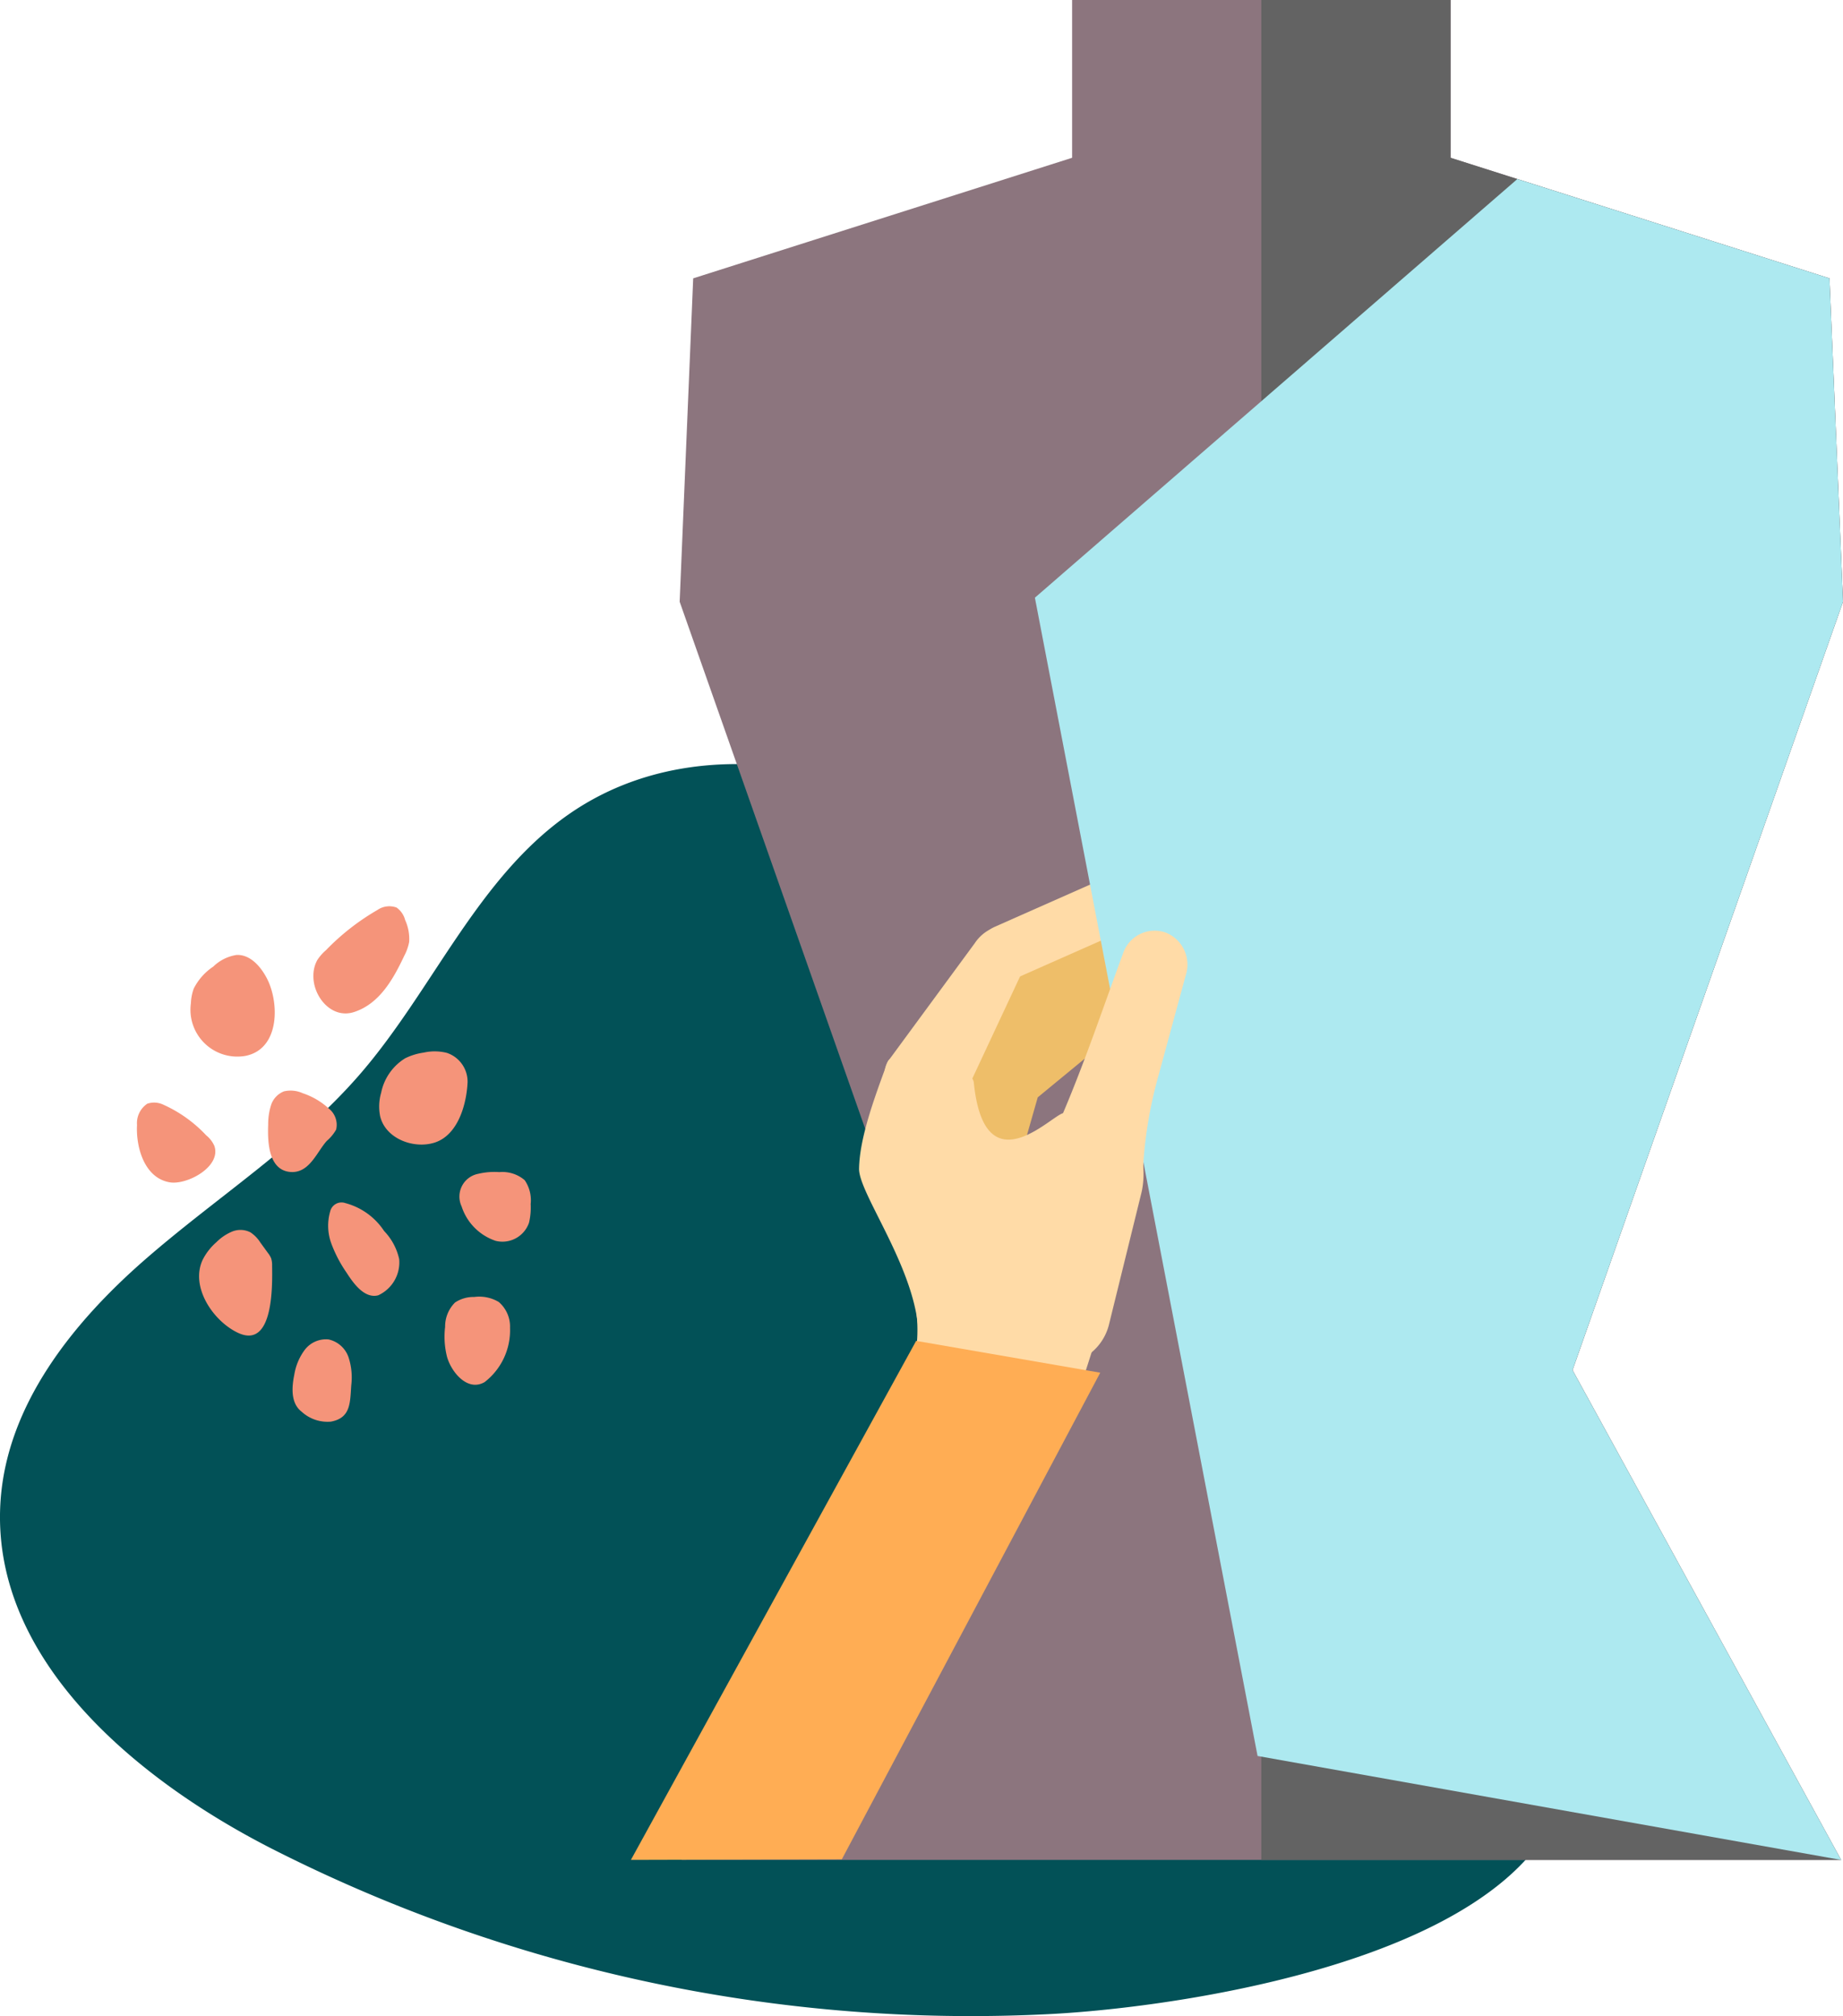 <svg xmlns="http://www.w3.org/2000/svg" width="129.793" height="141.999" viewBox="0 0 129.793 141.999">
  <g id="Grupo_1069630" data-name="Grupo 1069630" transform="translate(-836.293 -4792.518)">
    <g id="Grupo_1067776" data-name="Grupo 1067776" transform="translate(91.293 -87.879)">
      <path id="Trazado_771771" data-name="Trazado 771771" d="M3.029,901.384c-4.854-10.632-9.623-21.763-18.282-29.613S-37.772,860.4-47.38,867.054c-6.449,4.467-9.558,12.294-14.67,18.244-4.391,5.111-10.2,8.763-15.273,13.2s-9.639,10.174-10.116,16.9c-.78,11,9.328,19.569,19.151,24.571a108.718,108.718,0,0,0,54.973,11.61c9.6-.525,35.933-4.308,36.339-17.97.161-5.407-6.641-9.634-9.612-13.5C9.069,914.456,5.973,907.832,3.029,901.384Z" transform="translate(832.481 4070.664)" fill="#025157"/>
      <g id="Grupo_1054388" data-name="Grupo 1054388" transform="translate(-912.32 4916.916)">
        <path id="Trazado_771758" data-name="Trazado 771758" d="M1719.933,176.872c-.182.885-.264,2.007.516,2.607a2.69,2.69,0,0,0,2.063.7c1.4-.258,1.346-1.325,1.433-2.566a4.56,4.56,0,0,0-.191-1.961,1.924,1.924,0,0,0-1.413-1.263,1.886,1.886,0,0,0-1.675.738A4,4,0,0,0,1719.933,176.872Z" transform="translate(-41.887 -116.568)" fill="#f5947a"/>
        <path id="Trazado_771759" data-name="Trazado 771759" d="M1693.235,139.81a1.538,1.538,0,0,0-.07-.525,1.6,1.6,0,0,0-.221-.369l-.538-.74a2.393,2.393,0,0,0-.7-.718,1.544,1.544,0,0,0-1.292-.05,3.429,3.429,0,0,0-1.1.744,4.094,4.094,0,0,0-.978,1.26c-.875,1.919.766,4.314,2.5,5.127C1693.355,145.713,1693.253,141.144,1693.235,139.81Z" transform="translate(-16.752 -87.181)" fill="#f5947a"/>
        <path id="Trazado_771760" data-name="Trazado 771760" d="M1672.416,97.065a1.971,1.971,0,0,0-.572-.742,9.418,9.418,0,0,0-3.04-2.169,1.5,1.5,0,0,0-1.11-.061,1.646,1.646,0,0,0-.724,1.5c-.083,1.526.495,3.719,2.291,4.036C1670.473,99.846,1672.925,98.534,1672.416,97.065Z" transform="translate(0 -52.875)" fill="#f5947a"/>
        <path id="Trazado_771761" data-name="Trazado 771761" d="M1690.61,45.548c-.439-.847-1.187-1.7-2.14-1.654a3.006,3.006,0,0,0-1.638.819,4.065,4.065,0,0,0-1.377,1.552,3.483,3.483,0,0,0-.2,1.04A3.3,3.3,0,0,0,1689.113,51C1691.53,50.505,1691.491,47.247,1690.61,45.548Z" transform="translate(-14.492 -13.152)" fill="#f5947a"/>
        <path id="Trazado_771762" data-name="Trazado 771762" d="M1733.282,30.8a3.441,3.441,0,0,0,.345-.975,3.212,3.212,0,0,0-.284-1.546,1.55,1.55,0,0,0-.605-.877,1.476,1.476,0,0,0-1.341.169,16.573,16.573,0,0,0-3.626,2.832,3.287,3.287,0,0,0-.615.7,2.247,2.247,0,0,0-.273,1.073c-.042,1.475,1.267,3.1,2.861,2.587C1731.555,34.178,1732.528,32.4,1733.282,30.8Z" transform="translate(-47.492 0)" fill="#f5947a"/>
        <path id="Trazado_771763" data-name="Trazado 771763" d="M1715.629,93.454a3.01,3.01,0,0,0,.662-.8,1.455,1.455,0,0,0-.507-1.475,5.064,5.064,0,0,0-1.837-1.084,2.058,2.058,0,0,0-1.334-.134,1.556,1.556,0,0,0-.908.976,4.438,4.438,0,0,0-.2,1.36c-.041,1.118-.015,3.135,1.478,3.332C1714.38,95.807,1714.9,94.272,1715.629,93.454Z" transform="translate(-35.299 -49.611)" fill="#f5947a"/>
        <path id="Trazado_771764" data-name="Trazado 771764" d="M1755.448,78.825a2.137,2.137,0,0,0-1.456-2.078,3.529,3.529,0,0,0-1.639-.019,4.262,4.262,0,0,0-1.3.4,3.708,3.708,0,0,0-1.689,2.419,3.5,3.5,0,0,0-.075,1.651c.369,1.59,2.36,2.338,3.837,1.869C1754.783,82.537,1755.377,80.354,1755.448,78.825Z" transform="translate(-65.2 -39.108)" fill="#f5947a"/>
        <path id="Trazado_771765" data-name="Trazado 771765" d="M1781.446,121.187a4.676,4.676,0,0,0,.116-1.316,2.49,2.49,0,0,0-.423-1.681,2.413,2.413,0,0,0-1.786-.566,4.9,4.9,0,0,0-1.481.119,1.633,1.633,0,0,0-1.172,2.3,3.787,3.787,0,0,0,2.4,2.423A1.98,1.98,0,0,0,1781.446,121.187Z" transform="translate(-86.87 -71.587)" fill="#f5947a"/>
        <path id="Trazado_771766" data-name="Trazado 771766" d="M1736.9,132.044a4.137,4.137,0,0,0-1.06-1.977,4.713,4.713,0,0,0-2.732-1.967.821.821,0,0,0-1.07.6,3.628,3.628,0,0,0,.087,2.257,9.263,9.263,0,0,0,1.061,2.03c.452.7,1.244,1.868,2.237,1.608A2.547,2.547,0,0,0,1736.9,132.044Z" transform="translate(-51.468 -79.881)" fill="#f5947a"/>
        <path id="Trazado_771767" data-name="Trazado 771767" d="M1776.033,162.2a2.282,2.282,0,0,0-.793-1.823,2.673,2.673,0,0,0-1.723-.353,2.352,2.352,0,0,0-1.355.389,2.385,2.385,0,0,0-.7,1.717,5.814,5.814,0,0,0,.134,2.108c.3,1.073,1.445,2.486,2.652,1.779A4.611,4.611,0,0,0,1776.033,162.2Z" transform="translate(-82.795 -105.193)" fill="#f5947a"/>
      </g>
    </g>
    <g id="Grupo_55970" data-name="Grupo 55970" transform="translate(800.565 4721.108)">
      <path id="Trazado_106345" data-name="Trazado 106345" d="M81.868,113.791l.953-22.776,26.674-8.488h.011V71.409h26.654V82.527h.011l26.673,8.488.953,22.776-19.05,54.12,18.917,34.5H82L100.878,167.8Z" transform="translate(1.725 0)" fill="#8c757e" fill-rule="evenodd"/>
      <path id="Trazado_106346" data-name="Trazado 106346" d="M102.254,71.409h13.327V82.527h.011l26.673,8.488.953,22.776-19.05,54.12,18.917,34.5H102.254Z" transform="translate(22.303 0)" fill="#636363" fill-rule="evenodd"/>
      <path id="Trazado_106347" data-name="Trazado 106347" d="M95.314,107.87l-5.307,7.224c-.508.691,6.3,10.628,7.34,6.961l1.549-5.431,6.394-5.267c.719-.595,1.849-6.3,1.471-7.157h0a1.7,1.7,0,0,0-2.24-.866C102.783,104.1,96.4,106.387,95.314,107.87Z" transform="translate(9.914 32.077)" fill="#eebe69" fill-rule="evenodd"/>
      <path id="Trazado_106348" data-name="Trazado 106348" d="M102.7,101.951l-9.2,4.073a1.963,1.963,0,0,0-1,2.584h0a1.965,1.965,0,0,0,2.584,1l9.2-4.073a1.965,1.965,0,0,0,1-2.584v0A1.965,1.965,0,0,0,102.7,101.951Z" transform="translate(12.293 30.66)" fill="#ffdba7" fill-rule="evenodd"/>
      <path id="Trazado_106349" data-name="Trazado 106349" d="M106.981,113.978l-4.37-1.5c-.6-.2-5.6,5.53-6.374-2.156-.133-1.318-5.618-2.678-6.076-1.433-.926,2.512-1.969,5.329-2.005,7.5-.032,2,5.212,8.578,4.019,13.447l9.981.352a3.71,3.71,0,0,0,3.587-2.765l2.3-9.34C108.358,116.789,108.235,114.41,106.981,113.978Z" transform="translate(8.071 37.335)" fill="#ffdba7" fill-rule="evenodd"/>
      <path id="Trazado_106350" data-name="Trazado 106350" d="M102.967,119.936l-.8,2.508H89.942a10.981,10.981,0,0,0,.309-5.484Z" transform="translate(9.875 45.979)" fill="#ffdba7" fill-rule="evenodd"/>
      <path id="Trazado_106351" data-name="Trazado 106351" d="M80.159,154.967l20.089-36.557,12.964,2.242-18.2,34.276Z" transform="translate(0 47.442)" fill="#ffad54" fill-rule="evenodd"/>
      <path id="Trazado_106352" data-name="Trazado 106352" d="M95.417,105.022l-6.123,8.333a1.693,1.693,0,0,0,.989,2.468h0c1.386.51,2.6,3.768,4.676-.659l3.788-8.1c.456-.977.518-2.355-.492-2.727h0c-.635-.233-1.047-.541-1.608-.36A2.867,2.867,0,0,0,95.417,105.022Z" transform="translate(8.959 32.821)" fill="#ffdba7" fill-rule="evenodd"/>
      <path id="Trazado_106353" data-name="Trazado 106353" d="M128.294,77.686l21.983,6.993.953,22.776-19.051,54.12,18.918,34.5L110,188.753,94.318,107.172Z" transform="translate(14.292 6.336)" fill="#ade9f0" fill-rule="evenodd"/>
      <path id="Trazado_106354" data-name="Trazado 106354" d="M103.4,104.175h0a2.343,2.343,0,0,0-3,1.384c-1.455,3.952-2.825,8.05-4.5,11.9l-1.3,3.866a2.365,2.365,0,0,0,1.384,3h0c1.206.446,1.931-.673,3-1.384l2.779-1.849a30.346,30.346,0,0,1,1.125-6.924l1.9-6.995A2.424,2.424,0,0,0,103.4,104.175Z" transform="translate(14.445 32.929)" fill="#ffdba7" fill-rule="evenodd"/>
    </g>
  </g>
</svg>
